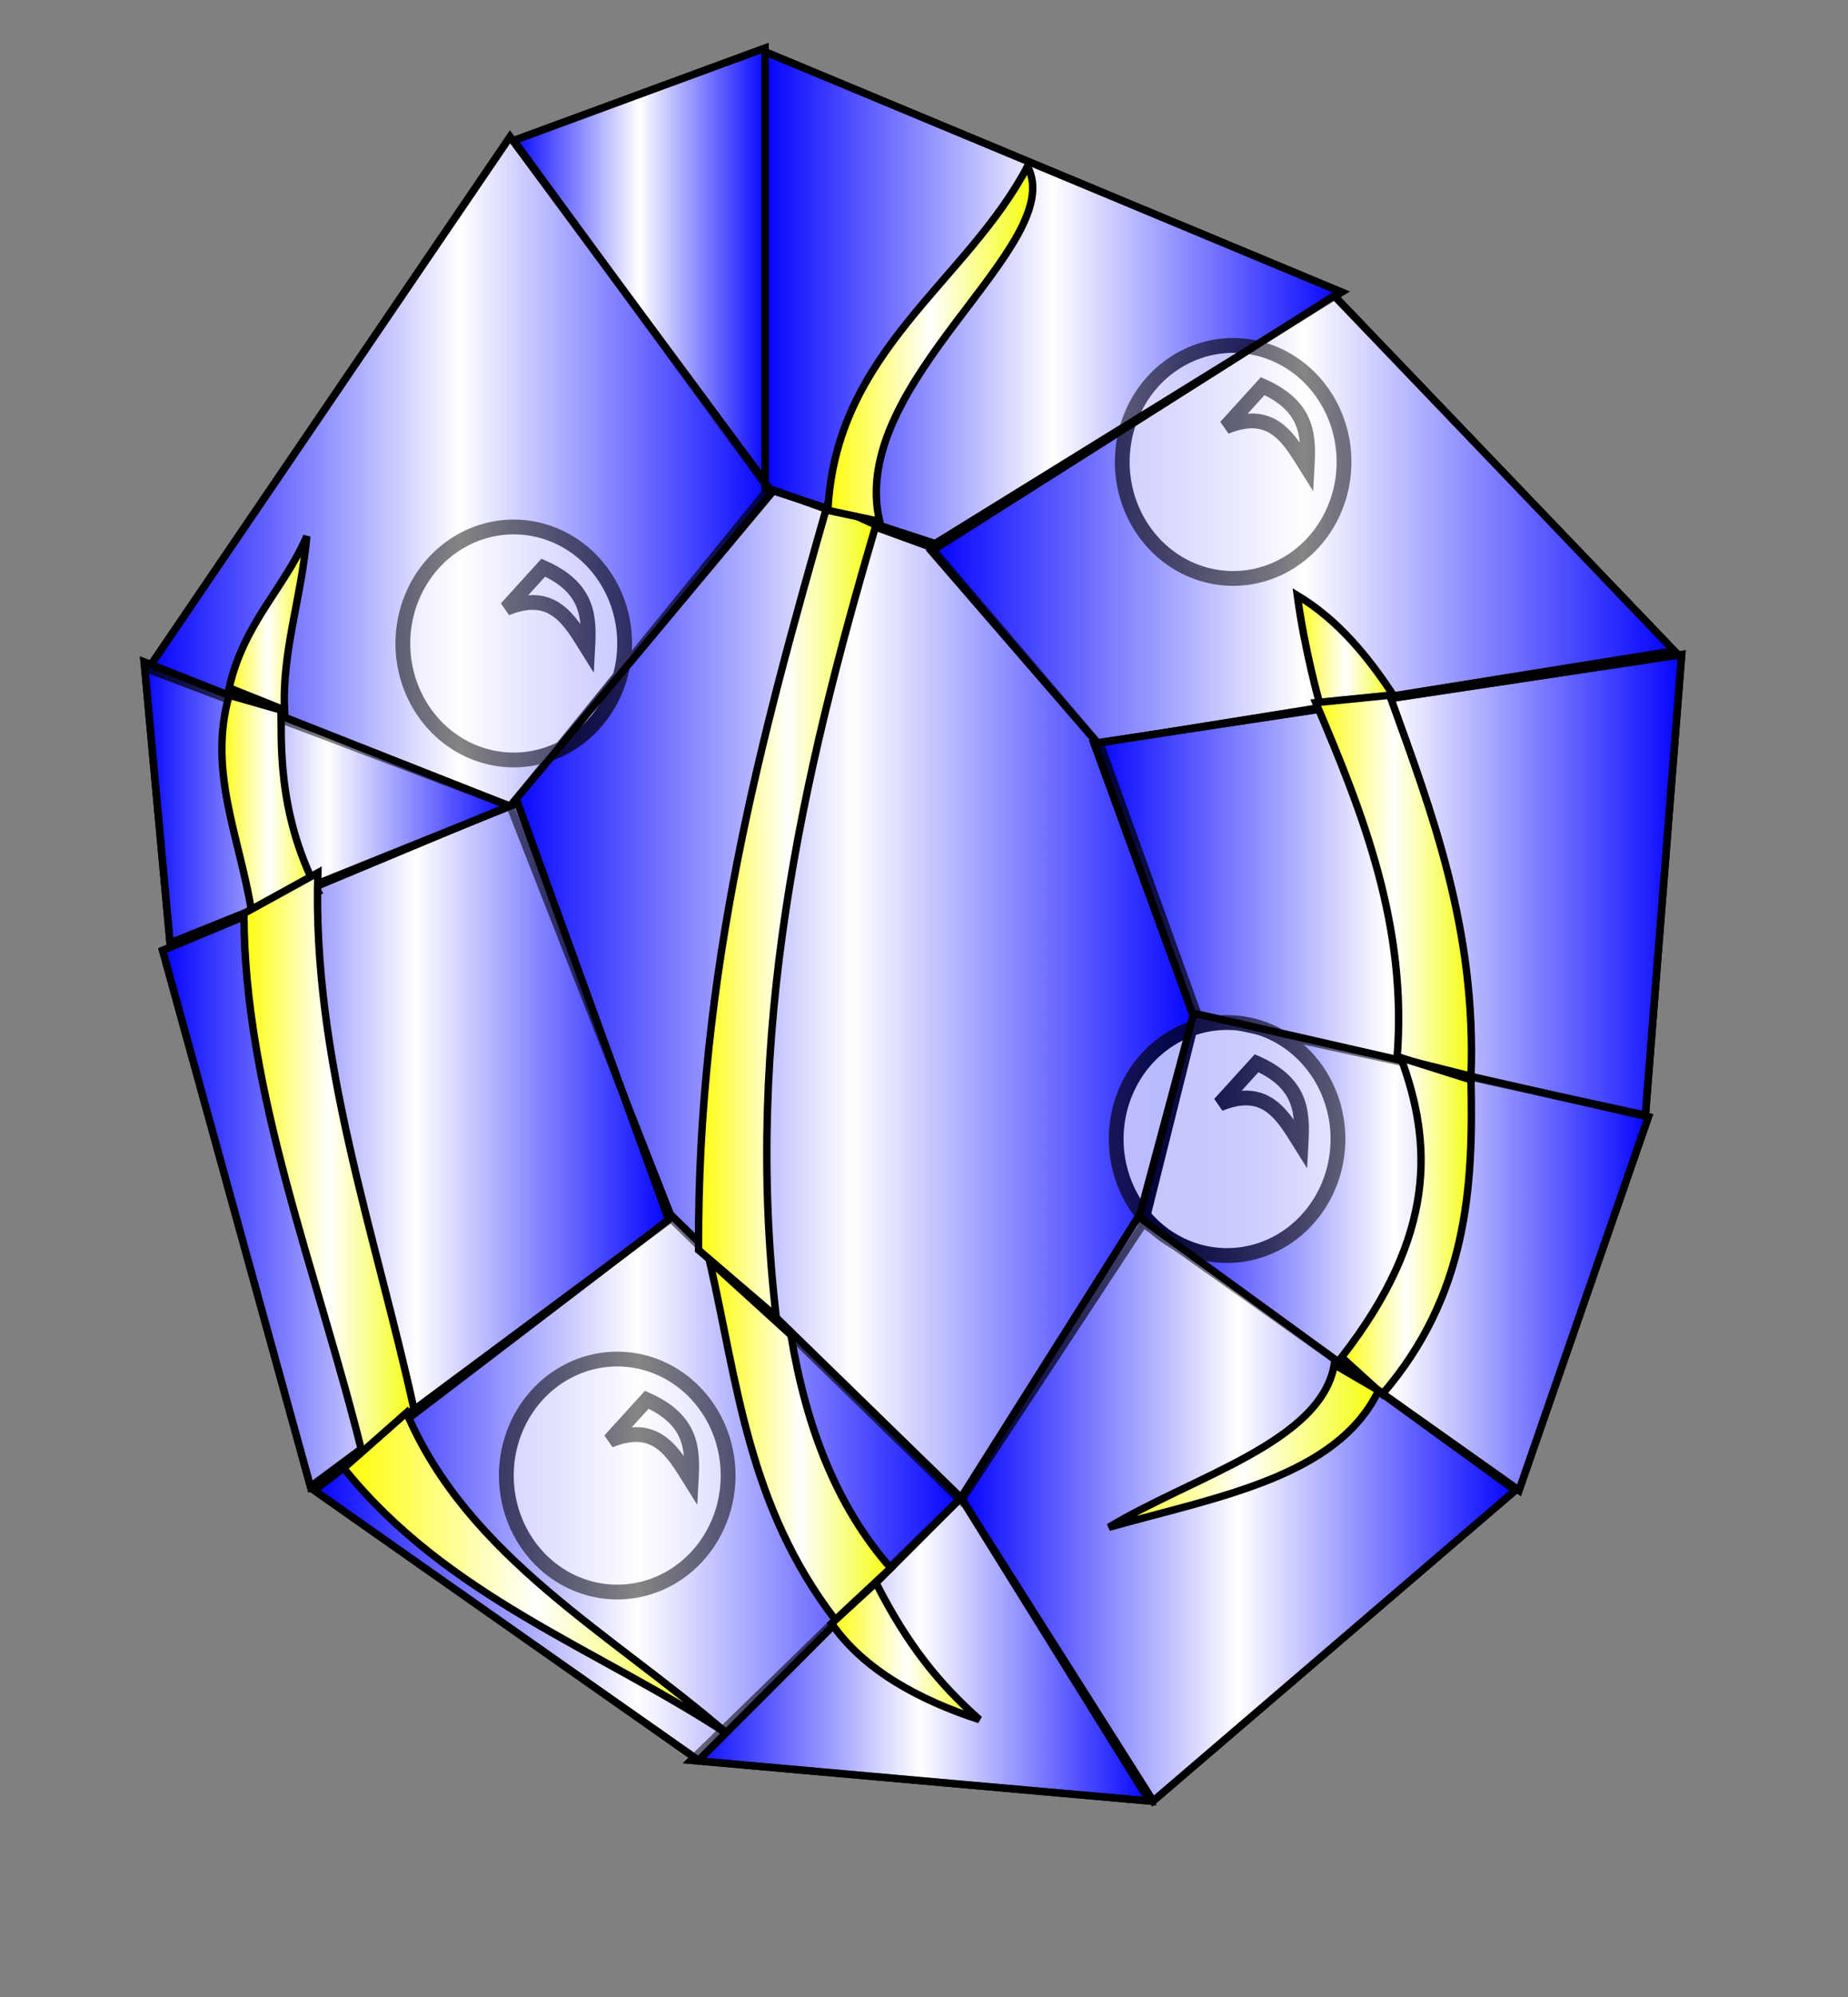 <?xml version="1.0" encoding="UTF-8" standalone="no"?>
<!-- Created with Inkscape (http://www.inkscape.org/) -->

<svg
   xmlns:dc="http://purl.org/dc/elements/1.1/"
   xmlns:cc="http://creativecommons.org/ns#"
   xmlns:rdf="http://www.w3.org/1999/02/22-rdf-syntax-ns#"
   xmlns:svg="http://www.w3.org/2000/svg"
   xmlns="http://www.w3.org/2000/svg"
   xmlns:xlink="http://www.w3.org/1999/xlink"
   xmlns:sodipodi="http://sodipodi.sourceforge.net/DTD/sodipodi-0.dtd"
   xmlns:inkscape="http://www.inkscape.org/namespaces/inkscape"
   width="250"
   height="270"
   id="svg3223"
   version="1.1"
   inkscape:version="0.48.4 r9939"
   sodipodi:docname="crystal.svg">
  <rect width="100%" height="100%" fill="#808080" stroke="none"/>
  <defs
     id="defs3225">
    <linearGradient
       id="linearGradient5701">
      <stop
         id="stop5703"
         offset="0"
         style="stop-color:#0000ff;stop-opacity:1;" />
      <stop
         style="stop-color:#ffffff;stop-opacity:1;"
         offset="0.5"
         id="stop5705" />
      <stop
         id="stop5707"
         offset="1"
         style="stop-color:#0000ff;stop-opacity:1;" />
    </linearGradient>
    <linearGradient
       id="linearGradient5667">
      <stop
         id="stop5669"
         offset="0"
         style="stop-color:#fffd00;stop-opacity:1;" />
      <stop
         style="stop-color:#ffffff;stop-opacity:1;"
         offset="0.5"
         id="stop5671" />
      <stop
         id="stop5673"
         offset="1"
         style="stop-color:#f4ff00;stop-opacity:1;" />
    </linearGradient>
    <linearGradient
       id="linearGradient5476">
      <stop
         style="stop-color:#0000ff;stop-opacity:0.217;"
         offset="0"
         id="stop5478" />
      <stop
         id="stop5506"
         offset="0.5"
         style="stop-color:#ffffff;stop-opacity:0.522;" />
      <stop
         style="stop-color:#0000ff;stop-opacity:0.278;"
         offset="1"
         id="stop5480" />
    </linearGradient>
    <linearGradient
       inkscape:collect="always"
       xlink:href="#linearGradient5476"
       id="linearGradient5482"
       x1="19"
       y1="108.5"
       x2="69.5"
       y2="108.5"
       gradientUnits="userSpaceOnUse" />
    <linearGradient
       inkscape:collect="always"
       xlink:href="#linearGradient5476"
       id="linearGradient5484"
       x1="42"
       y1="201.25"
       x2="130.5"
       y2="201.25"
       gradientUnits="userSpaceOnUse" />
    <linearGradient
       inkscape:collect="always"
       xlink:href="#linearGradient5476"
       id="linearGradient5486"
       x1="93"
       y1="223"
       x2="156"
       y2="223"
       gradientUnits="userSpaceOnUse" />
    <linearGradient
       inkscape:collect="always"
       xlink:href="#linearGradient5476"
       id="linearGradient5488"
       x1="129.5"
       y1="204"
       x2="205.5"
       y2="204"
       gradientUnits="userSpaceOnUse" />
    <linearGradient
       inkscape:collect="always"
       xlink:href="#linearGradient5476"
       id="linearGradient5490"
       x1="153.5"
       y1="169.25"
       x2="223.5"
       y2="169.25"
       gradientUnits="userSpaceOnUse" />
    <linearGradient
       inkscape:collect="always"
       xlink:href="#linearGradient5476"
       id="linearGradient5492"
       x1="147.5"
       y1="119.642"
       x2="228"
       y2="119.642"
       gradientUnits="userSpaceOnUse" />
    <linearGradient
       inkscape:collect="always"
       xlink:href="#linearGradient5476"
       id="linearGradient5494"
       x1="125.5"
       y1="70.25"
       x2="227"
       y2="70.25"
       gradientUnits="userSpaceOnUse" />
    <linearGradient
       inkscape:collect="always"
       xlink:href="#linearGradient5476"
       id="linearGradient5496"
       x1="103"
       y1="40.25"
       x2="182"
       y2="40.25"
       gradientUnits="userSpaceOnUse" />
    <linearGradient
       inkscape:collect="always"
       xlink:href="#linearGradient5476"
       id="linearGradient5498"
       x1="21.5"
       y1="154.75"
       x2="91"
       y2="154.75"
       gradientUnits="userSpaceOnUse" />
    <linearGradient
       inkscape:collect="always"
       xlink:href="#linearGradient5476"
       id="linearGradient5500"
       x1="19.5"
       y1="63.75"
       x2="105"
       y2="63.75"
       gradientUnits="userSpaceOnUse" />
    <linearGradient
       inkscape:collect="always"
       xlink:href="#linearGradient5476"
       id="linearGradient5502"
       x1="69"
       y1="36"
       x2="104"
       y2="36"
       gradientUnits="userSpaceOnUse" />
    <linearGradient
       inkscape:collect="always"
       xlink:href="#linearGradient5476"
       id="linearGradient5504"
       x1="68.5"
       y1="134.5"
       x2="162.5"
       y2="134.5"
       gradientUnits="userSpaceOnUse" />
    <linearGradient
       inkscape:collect="always"
       xlink:href="#linearGradient5667"
       id="linearGradient5643"
       x1="149.5"
       y1="195.5"
       x2="187"
       y2="195.5"
       gradientUnits="userSpaceOnUse" />
    <linearGradient
       inkscape:collect="always"
       xlink:href="#linearGradient5667"
       id="linearGradient5645"
       x1="181"
       y1="165.75"
       x2="199.553"
       y2="165.75"
       gradientUnits="userSpaceOnUse" />
    <linearGradient
       inkscape:collect="always"
       xlink:href="#linearGradient5667"
       id="linearGradient5647"
       x1="177.5"
       y1="119.75"
       x2="199.562"
       y2="119.75"
       gradientUnits="userSpaceOnUse" />
    <linearGradient
       inkscape:collect="always"
       xlink:href="#linearGradient5667"
       id="linearGradient5649"
       x1="175"
       y1="87.75"
       x2="189"
       y2="87.75"
       gradientUnits="userSpaceOnUse" />
    <linearGradient
       inkscape:collect="always"
       xlink:href="#linearGradient5667"
       id="linearGradient5651"
       x1="46"
       y1="212.75"
       x2="99"
       y2="212.75"
       gradientUnits="userSpaceOnUse" />
    <linearGradient
       inkscape:collect="always"
       xlink:href="#linearGradient5667"
       id="linearGradient5653"
       x1="32.5"
       y1="157.25"
       x2="56.5"
       y2="157.25"
       gradientUnits="userSpaceOnUse" />
    <linearGradient
       inkscape:collect="always"
       xlink:href="#linearGradient5667"
       id="linearGradient5655"
       x1="29.515"
       y1="108.5"
       x2="43.5"
       y2="108.5"
       gradientUnits="userSpaceOnUse" />
    <linearGradient
       inkscape:collect="always"
       xlink:href="#linearGradient5667"
       id="linearGradient5657"
       x1="30.5"
       y1="84.25"
       x2="42"
       y2="84.25"
       gradientUnits="userSpaceOnUse" />
    <linearGradient
       inkscape:collect="always"
       xlink:href="#linearGradient5667"
       id="linearGradient5659"
       x1="112"
       y1="223.25"
       x2="133"
       y2="223.25"
       gradientUnits="userSpaceOnUse" />
    <linearGradient
       inkscape:collect="always"
       xlink:href="#linearGradient5667"
       id="linearGradient5661"
       x1="95.5"
       y1="194.75"
       x2="121"
       y2="194.75"
       gradientUnits="userSpaceOnUse" />
    <linearGradient
       inkscape:collect="always"
       xlink:href="#linearGradient5667"
       id="linearGradient5663"
       x1="111.5"
       y1="46.5"
       x2="140.206"
       y2="46.5"
       gradientUnits="userSpaceOnUse" />
    <linearGradient
       inkscape:collect="always"
       xlink:href="#linearGradient5667"
       id="linearGradient5665"
       x1="93.998"
       y1="123"
       x2="119"
       y2="123"
       gradientUnits="userSpaceOnUse" />
    <linearGradient
       inkscape:collect="always"
       xlink:href="#linearGradient5701"
       id="linearGradient5709"
       gradientUnits="userSpaceOnUse"
       x1="19"
       y1="108.5"
       x2="69.5"
       y2="108.5" />
    <linearGradient
       inkscape:collect="always"
       xlink:href="#linearGradient5701"
       id="linearGradient5711"
       gradientUnits="userSpaceOnUse"
       x1="42"
       y1="201.25"
       x2="130.5"
       y2="201.25" />
    <linearGradient
       inkscape:collect="always"
       xlink:href="#linearGradient5701"
       id="linearGradient5713"
       gradientUnits="userSpaceOnUse"
       x1="93"
       y1="223"
       x2="156"
       y2="223" />
    <linearGradient
       inkscape:collect="always"
       xlink:href="#linearGradient5701"
       id="linearGradient5715"
       gradientUnits="userSpaceOnUse"
       x1="129.5"
       y1="204"
       x2="205.5"
       y2="204" />
    <linearGradient
       inkscape:collect="always"
       xlink:href="#linearGradient5701"
       id="linearGradient5717"
       gradientUnits="userSpaceOnUse"
       x1="153.5"
       y1="169.25"
       x2="223.5"
       y2="169.25" />
    <linearGradient
       inkscape:collect="always"
       xlink:href="#linearGradient5701"
       id="linearGradient5719"
       gradientUnits="userSpaceOnUse"
       x1="147.5"
       y1="119.642"
       x2="228"
       y2="119.642" />
    <linearGradient
       inkscape:collect="always"
       xlink:href="#linearGradient5701"
       id="linearGradient5721"
       gradientUnits="userSpaceOnUse"
       x1="125.5"
       y1="70.25"
       x2="227"
       y2="70.25" />
    <linearGradient
       inkscape:collect="always"
       xlink:href="#linearGradient5701"
       id="linearGradient5723"
       gradientUnits="userSpaceOnUse"
       x1="103"
       y1="40.25"
       x2="182"
       y2="40.25" />
    <linearGradient
       inkscape:collect="always"
       xlink:href="#linearGradient5701"
       id="linearGradient5725"
       gradientUnits="userSpaceOnUse"
       x1="21.5"
       y1="154.75"
       x2="91"
       y2="154.75" />
    <linearGradient
       inkscape:collect="always"
       xlink:href="#linearGradient5701"
       id="linearGradient5727"
       gradientUnits="userSpaceOnUse"
       x1="19.5"
       y1="63.75"
       x2="105"
       y2="63.75" />
    <linearGradient
       inkscape:collect="always"
       xlink:href="#linearGradient5701"
       id="linearGradient5729"
       gradientUnits="userSpaceOnUse"
       x1="69"
       y1="36"
       x2="104"
       y2="36" />
    <linearGradient
       inkscape:collect="always"
       xlink:href="#linearGradient5701"
       id="linearGradient5731"
       gradientUnits="userSpaceOnUse"
       x1="68.5"
       y1="134.5"
       x2="162.5"
       y2="134.5" />
  </defs>
  <sodipodi:namedview
     id="base"
     pagecolor="#ffffff"
     bordercolor="#666666"
     borderopacity="1.0"
     inkscape:pageopacity="0.0"
     inkscape:pageshadow="2"
     inkscape:zoom="2"
     inkscape:cx="157.32102"
     inkscape:cy="119.54286"
     inkscape:document-units="px"
     inkscape:current-layer="layer3"
     showgrid="false"
     fit-margin-top="0"
     fit-margin-left="0"
     fit-margin-right="0"
     fit-margin-bottom="0"
     inkscape:window-width="1440"
     inkscape:window-height="849"
     inkscape:window-x="0"
     inkscape:window-y="0"
     inkscape:window-maximized="1" />
  <g
     style="display:inline"
     inkscape:label="crystal copy"
     id="g5675"
     inkscape:groupmode="layer">
    <path
       inkscape:connector-curvature="0"
       id="path5677"
       d="m 104,66 -35,43 22,56 39,38 25,-38 7,-28 -13,-36 -23,-27 z"
       style="fill:url(#linearGradient5731);fill-opacity:1;stroke:#000000;stroke-width:1px;stroke-linecap:butt;stroke-linejoin:miter;stroke-opacity:1" />
    <path
       inkscape:connector-curvature="0"
       id="path5679"
       d="M 103.5,65.5 103.5,6.5 69.5,19 z"
       style="fill:url(#linearGradient5729);fill-opacity:1;stroke:#000000;stroke-width:1px;stroke-linecap:butt;stroke-linejoin:miter;stroke-opacity:1" />
    <path
       sodipodi:nodetypes="ccccc"
       inkscape:connector-curvature="0"
       id="path5681"
       d="M 69,18.5 20,90.5 69,109 104.5,66.5 z"
       style="fill:url(#linearGradient5727);fill-opacity:1;stroke:#000000;stroke-width:1px;stroke-linecap:butt;stroke-linejoin:miter;stroke-opacity:1" />
    <path
       sodipodi:nodetypes="ccccc"
       inkscape:connector-curvature="0"
       id="path5683"
       d="m 70,108.5 -48,20 20,72.5 48.5,-36 z"
       style="fill:url(#linearGradient5725);fill-opacity:1;stroke:#000000;stroke-width:1px;stroke-linecap:butt;stroke-linejoin:miter;stroke-opacity:1" />
    <path
       inkscape:connector-curvature="0"
       id="path5685"
       d="m 126.5,73.5 55,-34 L 103.5,7 103.5,66 z"
       style="fill:url(#linearGradient5723);fill-opacity:1;stroke:#000000;stroke-width:1px;stroke-linecap:butt;stroke-linejoin:miter;stroke-opacity:1" />
    <path
       inkscape:connector-curvature="0"
       id="path5687"
       d="m 126,74.5 22.5,26 78,-12.5 -46,-48 z"
       style="fill:url(#linearGradient5721);fill-opacity:1;stroke:#000000;stroke-width:1px;stroke-linecap:butt;stroke-linejoin:miter;stroke-opacity:1" />
    <path
       sodipodi:nodetypes="ccccc"
       inkscape:connector-curvature="0"
       id="path5689"
       d="m 148,100.5 13.5,37 61.097,13.284 L 227.5,88.5 z"
       style="fill:url(#linearGradient5719);fill-opacity:1;stroke:#000000;stroke-width:1px;stroke-linecap:butt;stroke-linejoin:miter;stroke-opacity:1" />
    <path
       inkscape:connector-curvature="0"
       id="path5691"
       d="M 161.5,137 154,165 205.5,201.5 223,151 z"
       style="fill:url(#linearGradient5717);fill-opacity:1;stroke:#000000;stroke-width:1px;stroke-linecap:butt;stroke-linejoin:miter;stroke-opacity:1" />
    <path
       inkscape:connector-curvature="0"
       id="path5693"
       d="m 130,202.5 26,41 49,-42 -51,-37 z"
       style="fill:url(#linearGradient5715);fill-opacity:1;stroke:#000000;stroke-width:1px;stroke-linecap:butt;stroke-linejoin:miter;stroke-opacity:1" />
    <path
       inkscape:connector-curvature="0"
       id="path5695"
       d="m 130,202.5 -36.5,35.5 62,5.5 z"
       style="fill:url(#linearGradient5713);fill-opacity:1;stroke:#000000;stroke-width:1px;stroke-linecap:butt;stroke-linejoin:miter;stroke-opacity:1" />
    <path
       inkscape:connector-curvature="0"
       id="path5697"
       d="m 42.5,201.5 52,36.5 35.5,-35.5 -39,-38 z"
       style="fill:url(#linearGradient5711);fill-opacity:1;stroke:#000000;stroke-width:1px;stroke-linecap:butt;stroke-linejoin:miter;stroke-opacity:1" />
    <path
       inkscape:connector-curvature="0"
       id="path5699"
       d="M 19.5,89.5 23,127.5 69,109 z"
       style="fill:url(#linearGradient5709);fill-opacity:1;stroke:#000000;stroke-width:1px;stroke-linecap:butt;stroke-linejoin:miter;stroke-opacity:1" />
  </g>
  <g
     inkscape:groupmode="layer"
     id="layer2"
     inkscape:label="bubbles"
     style="display:inline">
    <g
       style="stroke-width:2;stroke-miterlimit:4;stroke-dasharray:none;display:inline"
       transform="translate(63.821,-25.293)"
       id="g4436-3-4-0">
      <path
         d="m 118,87.75 a 15,15.75 0 1 1 -30,0 15,15.75 0 1 1 30,0 z"
         sodipodi:ry="15.75"
         sodipodi:rx="15"
         sodipodi:cy="87.75"
         sodipodi:cx="103"
         id="path4432-9-03-7"
         style="color:#000000;fill:#ffffff;fill-opacity:1;fill-rule:nonzero;stroke:#000000;stroke-width:2;stroke-linecap:butt;stroke-linejoin:miter;stroke-miterlimit:4;stroke-opacity:1;stroke-dasharray:none;stroke-dashoffset:0;marker:none;visibility:visible;display:inline;overflow:visible;enable-background:accumulate"
         sodipodi:type="arc" />
      <path
         sodipodi:nodetypes="cccc"
         inkscape:connector-curvature="0"
         id="path4434-8-78-7"
         d="m 102,83 5,-5.5 c 6.298,2.807 6.223,6.889 6,11 -2.433,-3.89 -4.682,-8.086 -11,-5.5 z"
         style="fill:none;stroke:#000000;stroke-width:2;stroke-linecap:butt;stroke-linejoin:miter;stroke-miterlimit:4;stroke-opacity:1;stroke-dasharray:none" />
    </g>
    <g
       style="stroke-width:2;stroke-miterlimit:4;stroke-dasharray:none;display:inline"
       transform="translate(63,66.25)"
       id="g4436-3-4-0-2">
      <path
         d="m 118,87.75 a 15,15.75 0 1 1 -30,0 15,15.75 0 1 1 30,0 z"
         sodipodi:ry="15.75"
         sodipodi:rx="15"
         sodipodi:cy="87.75"
         sodipodi:cx="103"
         id="path4432-9-03-7-9"
         style="color:#000000;fill:#ffffff;fill-opacity:1;fill-rule:nonzero;stroke:#000000;stroke-width:2;stroke-linecap:butt;stroke-linejoin:miter;stroke-miterlimit:4;stroke-opacity:1;stroke-dasharray:none;stroke-dashoffset:0;marker:none;visibility:visible;display:inline;overflow:visible;enable-background:accumulate"
         sodipodi:type="arc" />
      <path
         sodipodi:nodetypes="cccc"
         inkscape:connector-curvature="0"
         id="path4434-8-78-7-7"
         d="m 102,83 5,-5.5 c 6.298,2.807 6.223,6.889 6,11 -2.433,-3.89 -4.682,-8.086 -11,-5.5 z"
         style="fill:none;stroke:#000000;stroke-width:2;stroke-linecap:butt;stroke-linejoin:miter;stroke-miterlimit:4;stroke-opacity:1;stroke-dasharray:none" />
    </g>
    <g
       style="stroke-width:2;stroke-miterlimit:4;stroke-dasharray:none;display:inline"
       transform="translate(-33.5,-0.75)"
       id="g4436-3-4-0-5">
      <path
         d="m 118,87.75 a 15,15.75 0 1 1 -30,0 15,15.75 0 1 1 30,0 z"
         sodipodi:ry="15.75"
         sodipodi:rx="15"
         sodipodi:cy="87.75"
         sodipodi:cx="103"
         id="path4432-9-03-7-1"
         style="color:#000000;fill:#ffffff;fill-opacity:1;fill-rule:nonzero;stroke:#000000;stroke-width:2;stroke-linecap:butt;stroke-linejoin:miter;stroke-miterlimit:4;stroke-opacity:1;stroke-dasharray:none;stroke-dashoffset:0;marker:none;visibility:visible;display:inline;overflow:visible;enable-background:accumulate"
         sodipodi:type="arc" />
      <path
         sodipodi:nodetypes="cccc"
         inkscape:connector-curvature="0"
         id="path4434-8-78-7-4"
         d="m 102,83 5,-5.5 c 6.298,2.807 6.223,6.889 6,11 -2.433,-3.89 -4.682,-8.086 -11,-5.5 z"
         style="fill:none;stroke:#000000;stroke-width:2;stroke-linecap:butt;stroke-linejoin:miter;stroke-miterlimit:4;stroke-opacity:1;stroke-dasharray:none" />
    </g>
    <g
       style="stroke-width:2;stroke-miterlimit:4;stroke-dasharray:none;display:inline"
       transform="translate(-19.5,111.75)"
       id="g4436-3-4-0-9">
      <path
         d="m 118,87.75 a 15,15.75 0 1 1 -30,0 15,15.75 0 1 1 30,0 z"
         sodipodi:ry="15.75"
         sodipodi:rx="15"
         sodipodi:cy="87.75"
         sodipodi:cx="103"
         id="path4432-9-03-7-7"
         style="color:#000000;fill:#ffffff;fill-opacity:1;fill-rule:nonzero;stroke:#000000;stroke-width:2;stroke-linecap:butt;stroke-linejoin:miter;stroke-miterlimit:4;stroke-opacity:1;stroke-dasharray:none;stroke-dashoffset:0;marker:none;visibility:visible;display:inline;overflow:visible;enable-background:accumulate"
         sodipodi:type="arc" />
      <path
         sodipodi:nodetypes="cccc"
         inkscape:connector-curvature="0"
         id="path4434-8-78-7-3"
         d="m 102,83 5,-5.5 c 6.298,2.807 6.223,6.889 6,11 -2.433,-3.89 -4.682,-8.086 -11,-5.5 z"
         style="fill:none;stroke:#000000;stroke-width:2;stroke-linecap:butt;stroke-linejoin:miter;stroke-miterlimit:4;stroke-opacity:1;stroke-dasharray:none" />
    </g>
  </g>
  <g
     inkscape:groupmode="layer"
     id="layer1"
     inkscape:label="crystal"
     style="display:inline">
    <path
       style="fill:url(#linearGradient5504);fill-opacity:1;stroke:#000000;stroke-width:1px;stroke-linecap:butt;stroke-linejoin:miter;stroke-opacity:1"
       d="m 104,66 -35,43 22,56 39,38 25,-38 7,-28 -13,-36 -23,-27 z"
       id="path4680"
       inkscape:connector-curvature="0" />
    <path
       style="fill:url(#linearGradient5502);fill-opacity:1;stroke:#000000;stroke-width:1px;stroke-linecap:butt;stroke-linejoin:miter;stroke-opacity:1"
       d="M 103.5,65.5 103.5,6.5 69.5,19 z"
       id="path4682"
       inkscape:connector-curvature="0" />
    <path
       style="fill:url(#linearGradient5500);fill-opacity:1;stroke:#000000;stroke-width:1px;stroke-linecap:butt;stroke-linejoin:miter;stroke-opacity:1"
       d="M 69,18.5 20,90.5 69,109 104.5,66.5 z"
       id="path4686"
       inkscape:connector-curvature="0"
       sodipodi:nodetypes="ccccc" />
    <path
       style="fill:url(#linearGradient5498);fill-opacity:1;stroke:#000000;stroke-width:1px;stroke-linecap:butt;stroke-linejoin:miter;stroke-opacity:1"
       d="m 70,108.5 -48,20 20,72.5 48.5,-36 z"
       id="path4688"
       inkscape:connector-curvature="0"
       sodipodi:nodetypes="ccccc" />
    <path
       style="fill:url(#linearGradient5496);fill-opacity:1;stroke:#000000;stroke-width:1px;stroke-linecap:butt;stroke-linejoin:miter;stroke-opacity:1"
       d="m 126.5,73.5 55,-34 L 103.5,7 103.5,66 z"
       id="path4690"
       inkscape:connector-curvature="0" />
    <path
       style="fill:url(#linearGradient5494);fill-opacity:1;stroke:#000000;stroke-width:1px;stroke-linecap:butt;stroke-linejoin:miter;stroke-opacity:1"
       d="m 126,74.5 22.5,26 78,-12.5 -46,-48 z"
       id="path4692"
       inkscape:connector-curvature="0" />
    <path
       style="fill:url(#linearGradient5492);fill-opacity:1;stroke:#000000;stroke-width:1px;stroke-linecap:butt;stroke-linejoin:miter;stroke-opacity:1"
       d="m 148,100.5 13.5,37 61.097,13.284 L 227.5,88.5 z"
       id="path4694"
       inkscape:connector-curvature="0"
       sodipodi:nodetypes="ccccc" />
    <path
       style="fill:url(#linearGradient5490);fill-opacity:1;stroke:#000000;stroke-width:1px;stroke-linecap:butt;stroke-linejoin:miter;stroke-opacity:1"
       d="M 161.5,137 154,165 205.5,201.5 223,151 z"
       id="path4698"
       inkscape:connector-curvature="0" />
    <path
       style="fill:url(#linearGradient5488);fill-opacity:1;stroke:#000000;stroke-width:1px;stroke-linecap:butt;stroke-linejoin:miter;stroke-opacity:1"
       d="m 130,202.5 26,41 49,-42 -51,-37 z"
       id="path4700"
       inkscape:connector-curvature="0" />
    <path
       style="fill:url(#linearGradient5486);fill-opacity:1;stroke:#000000;stroke-width:1px;stroke-linecap:butt;stroke-linejoin:miter;stroke-opacity:1"
       d="m 130,202.5 -36.5,35.5 62,5.5 z"
       id="path4702"
       inkscape:connector-curvature="0" />
    <path
       style="fill:url(#linearGradient5484);fill-opacity:1;stroke:#000000;stroke-width:1px;stroke-linecap:butt;stroke-linejoin:miter;stroke-opacity:1"
       d="m 42.5,201.5 52,36.5 35.5,-35.5 -39,-38 z"
       id="path4704"
       inkscape:connector-curvature="0" />
    <path
       style="fill:url(#linearGradient5482);fill-opacity:1;stroke:#000000;stroke-width:1px;stroke-linecap:butt;stroke-linejoin:miter;stroke-opacity:1"
       d="M 19.5,89.5 23,127.5 69,109 z"
       id="path4706"
       inkscape:connector-curvature="0" />
  </g>
  <g
     inkscape:groupmode="layer"
     id="layer3"
     inkscape:label="streaks"
     style="display:inline">
    <path
       style="fill:url(#linearGradient5665);fill-opacity:1;stroke:#000000;stroke-width:1px;stroke-linecap:butt;stroke-linejoin:miter;stroke-opacity:1"
       d="m 112,68 c -8.966,31.429 -17.668,63.046 -17.5,101 l 10.5,9 c -4.431,-38.102 3.434,-72.851 13.5,-107 z"
       id="path5575"
       inkscape:connector-curvature="0"
       sodipodi:nodetypes="ccccc" />
    <path
       style="fill:url(#linearGradient5663);fill-opacity:1;stroke:#000000;stroke-width:1px;stroke-linecap:butt;stroke-linejoin:miter;stroke-opacity:1"
       d="m 119,70.5 c -4.457,-18.848 25.637,-37.381 20,-48 -8.222,15.648 -25.942,24.882 -27,46.5 z"
       id="path5607"
       inkscape:connector-curvature="0"
       sodipodi:nodetypes="cccc" />
    <path
       style="fill:url(#linearGradient5661);fill-opacity:1;stroke:#000000;stroke-width:1px;stroke-linecap:butt;stroke-linejoin:miter;stroke-opacity:1"
       d="m 96,170.5 c 3.756,16.404 5.175,33.098 17,48.5 l 7.5,-7 c -7.369,-8.348 -11.458,-19.157 -13.5,-31.5 z"
       id="path5609"
       inkscape:connector-curvature="0"
       sodipodi:nodetypes="ccccc" />
    <path
       style="fill:url(#linearGradient5659);fill-opacity:1;stroke:#000000;stroke-width:1px;stroke-linecap:butt;stroke-linejoin:miter;stroke-opacity:1"
       d="m 112.5,219.5 6,-5.5 c 4.258,8.393 8.555,13.667 14,18.5 -8.053,-2.613 -15.648,-6.685 -20,-13 z"
       id="path5611"
       inkscape:connector-curvature="0"
       sodipodi:nodetypes="cccc" />
    <path
       style="fill:url(#linearGradient5657);fill-opacity:1;stroke:#000000;stroke-width:1px;stroke-linecap:butt;stroke-linejoin:miter;stroke-opacity:1;display:inline"
       d="m 31,93 c 1.99,-8.791 7.464,-13.437 10.5,-20.5 -0.684,8.216 -3.38,15.595 -3,23.5 z"
       id="path5613"
       inkscape:connector-curvature="0"
       sodipodi:nodetypes="cccc" />
    <path
       style="fill:url(#linearGradient5655);fill-opacity:1;stroke:#000000;stroke-width:1px;stroke-linecap:butt;stroke-linejoin:miter;stroke-opacity:1;display:inline"
       d="m 31,94 c -2.868,10.167 1.272,18.833 3,29 l 9,-2.5 C 37.239,109.564 38.179,99.237 38,96 z"
       id="path5615"
       inkscape:connector-curvature="0"
       sodipodi:nodetypes="ccccc" />
    <path
       style="fill:url(#linearGradient5653);fill-opacity:1;stroke:#000000;stroke-width:1px;stroke-linecap:butt;stroke-linejoin:miter;stroke-opacity:1;display:inline"
       d="m 33,123.5 c 0.026,24.333 10.013,48.667 16,73 l 7,-6 C 50.72,166.523 42.213,143.191 43,118 z"
       id="path5617"
       inkscape:connector-curvature="0"
       sodipodi:nodetypes="ccccc" />
    <path
       style="fill:url(#linearGradient5651);fill-opacity:1;stroke:#000000;stroke-width:1px;stroke-linecap:butt;stroke-linejoin:miter;stroke-opacity:1;display:inline"
       d="m 46.5,198.5 c 14.043,17.484 34.411,24.427 52,36 C 82.873,220.939 63.35,210.625 55,191 z"
       id="path5619"
       inkscape:connector-curvature="0"
       sodipodi:nodetypes="cccc" />
    <path
       style="fill:url(#linearGradient5649);fill-opacity:1;stroke:#000000;stroke-width:1px;stroke-linecap:butt;stroke-linejoin:miter;stroke-opacity:1;display:inline"
       d="m 175.5,80.5 c 1,7.5 3,14.5 3,14.5 l 10,-1 c -3.517,-5.326 -7.496,-10.185 -13,-13.5 z"
       id="path5621"
       inkscape:connector-curvature="0"
       sodipodi:nodetypes="cccc" />
    <path
       style="fill:url(#linearGradient5647);fill-opacity:1;stroke:#000000;stroke-width:1px;stroke-linecap:butt;stroke-linejoin:miter;stroke-opacity:1;display:inline"
       d="m 178,95 c 6.435,15.077 12.415,30.306 11,48 l 10,2.5 c 0.737,-19.809 -5.255,-35.58 -11,-51.5 z"
       id="path5623"
       inkscape:connector-curvature="0"
       sodipodi:nodetypes="ccccc" />
    <path
       style="fill:url(#linearGradient5645);fill-opacity:1;stroke:#000000;stroke-width:1px;stroke-linecap:butt;stroke-linejoin:miter;stroke-opacity:1;display:inline"
       d="m 189.5,143 c 4.199,11.387 4.984,23.825 -8,40.5 l 5.5,5 c 11.489,-13.335 12.326,-27.853 12,-42.5 z"
       id="path5625"
       inkscape:connector-curvature="0"
       sodipodi:nodetypes="ccccc" />
    <path
       style="fill:url(#linearGradient5643);fill-opacity:1;stroke:#000000;stroke-width:1px;stroke-linecap:butt;stroke-linejoin:miter;stroke-opacity:1;display:inline"
       d="m 180.5,184.5 c -1.78,10.478 -19.131,15.118 -30.5,22 14.568,-4.108 30.845,-6.752 36.5,-18.5 z"
       id="path5627"
       inkscape:connector-curvature="0"
       sodipodi:nodetypes="cccc" />
  </g>
</svg>

